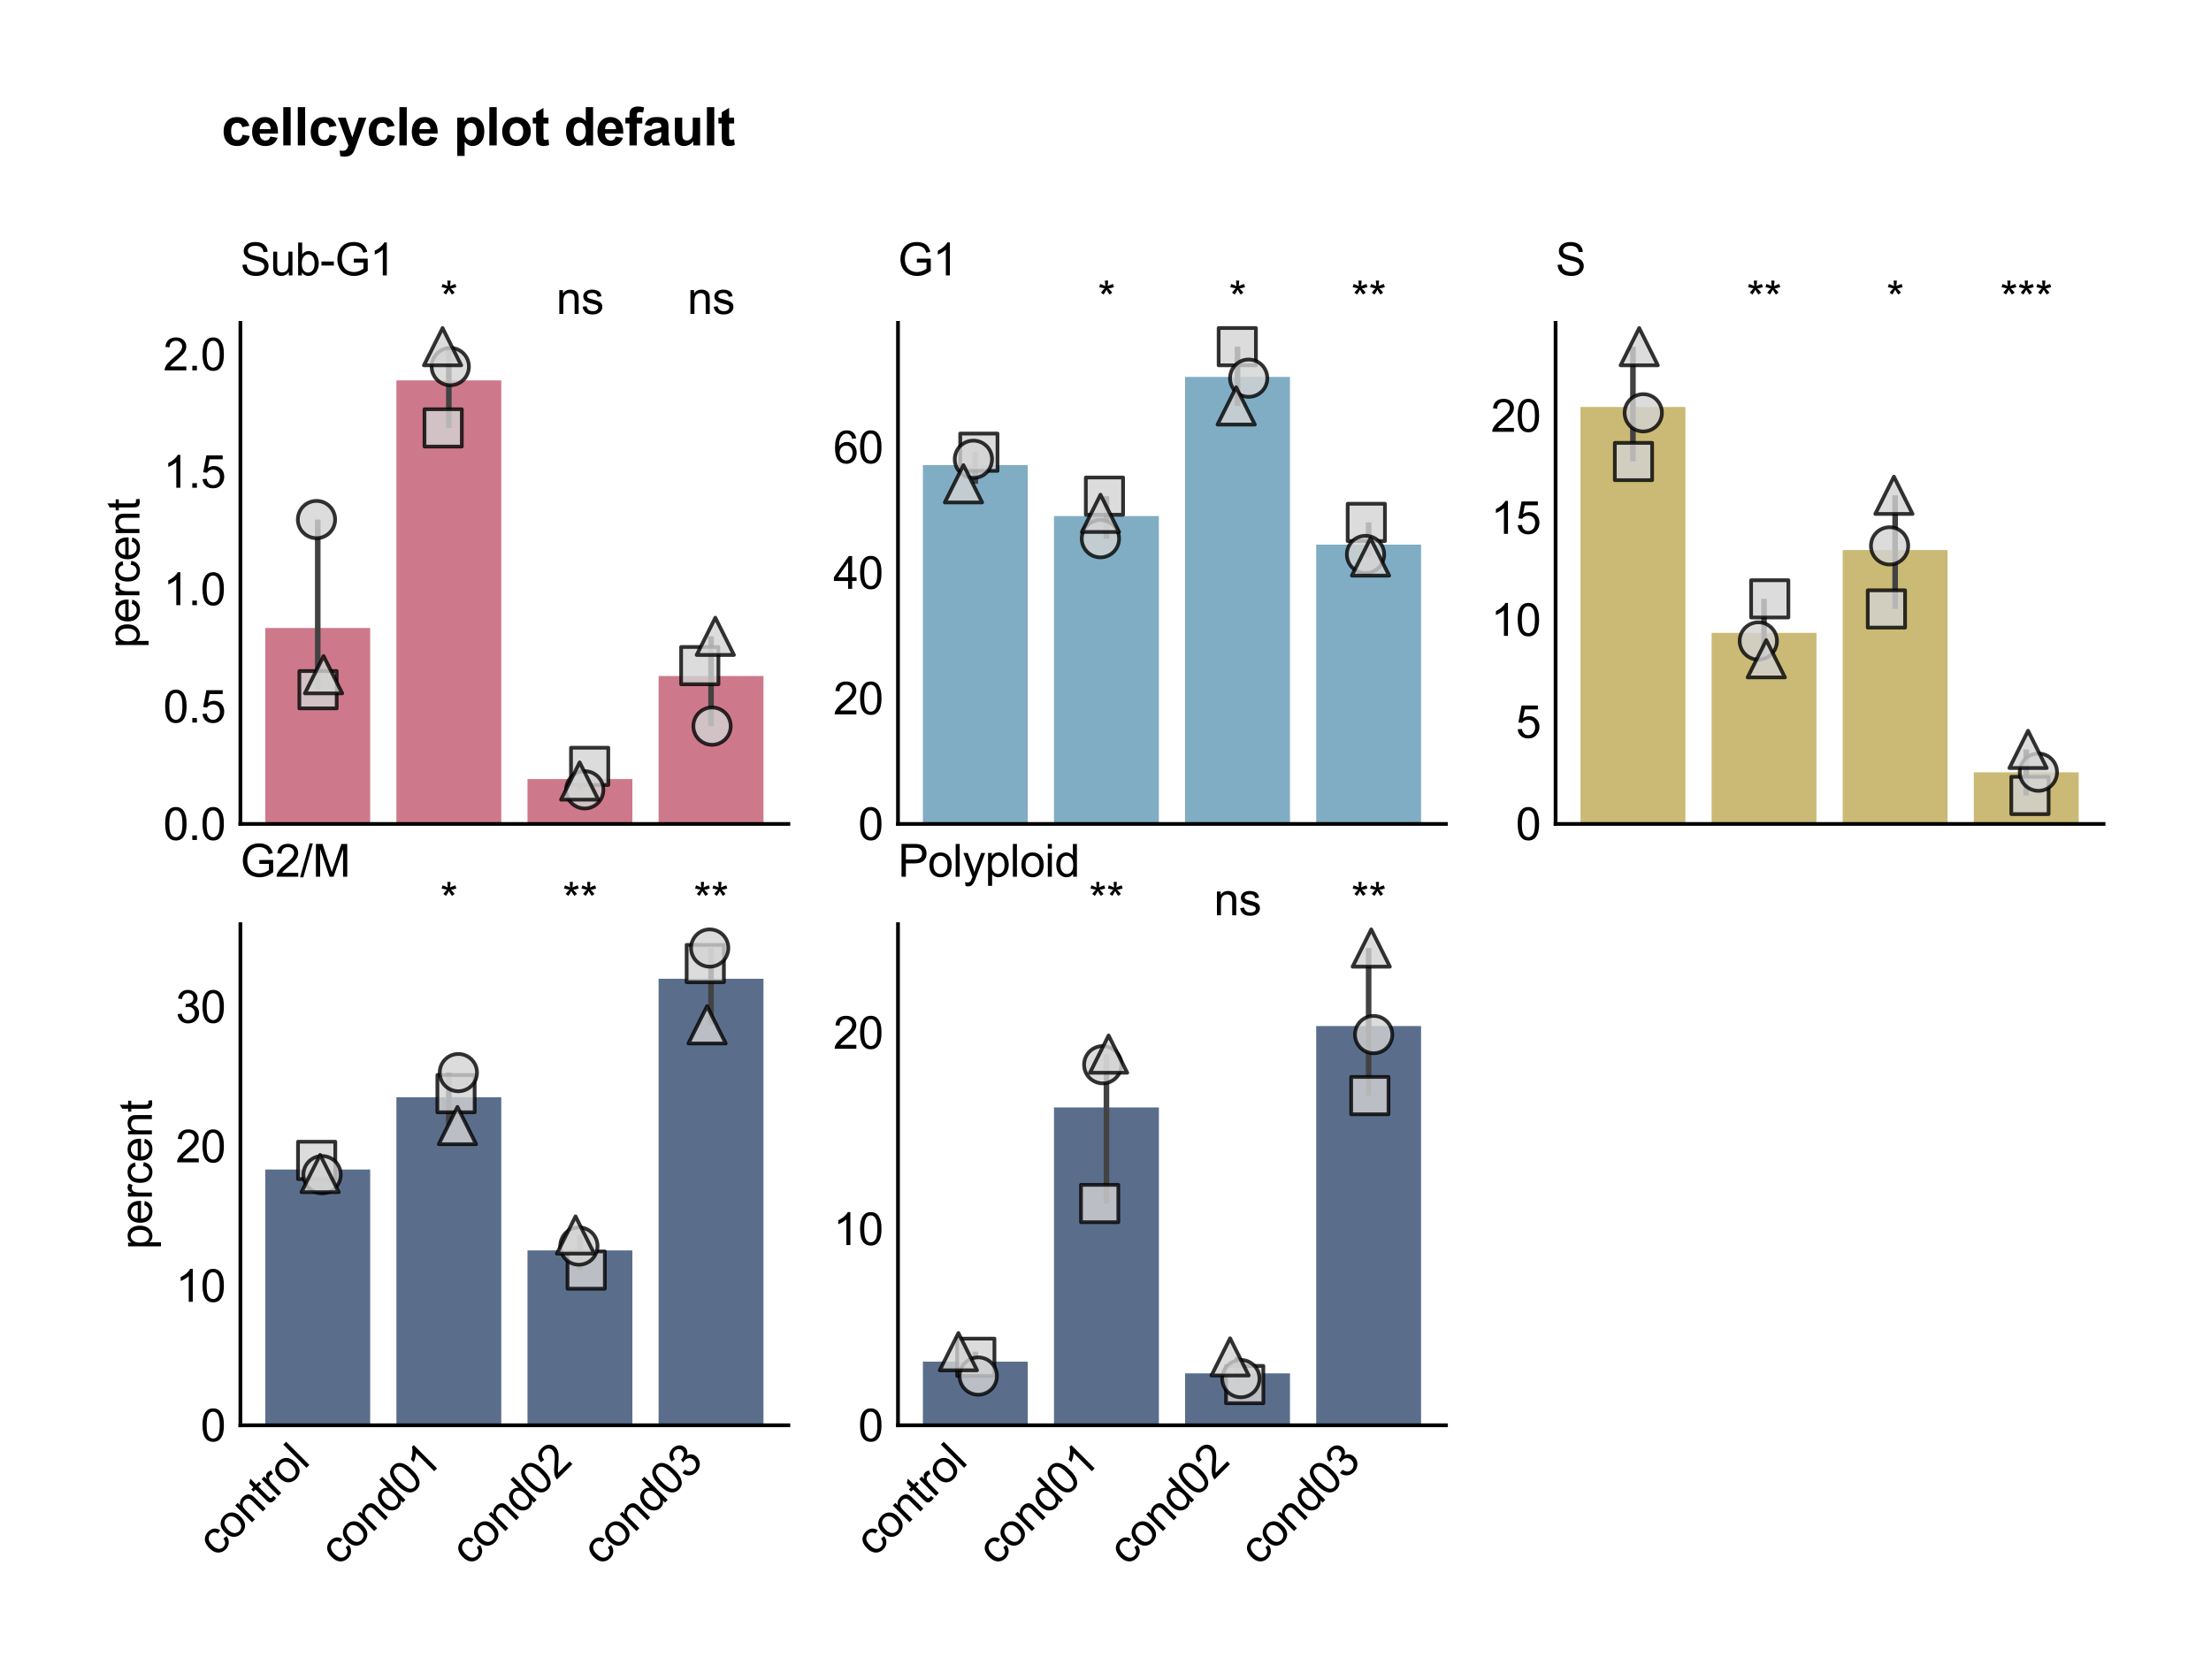 <?xml version="1.0" encoding="utf-8" standalone="no"?>
<!DOCTYPE svg PUBLIC "-//W3C//DTD SVG 1.1//EN"
  "http://www.w3.org/Graphics/SVG/1.1/DTD/svg11.dtd">
<svg xmlns:xlink="http://www.w3.org/1999/xlink" width="296.41pt" height="225.315pt" viewBox="0 0 296.41 225.315" xmlns="http://www.w3.org/2000/svg" version="1.1">
 <defs>
  <style type="text/css">*{stroke-linejoin: round; stroke-linecap: butt}</style>
 </defs>
 <g id="figure_1">
  <g id="patch_1">
   <path d="M 0 225.315
L 296.41 225.315
L 296.41 -0
L 0 -0
z
" style="fill: #ffffff"/>
  </g>
  <g id="axes_1">
   <g id="patch_2">
    <path d="M 32.227 110.482
L 105.693 110.482
L 105.693 43.286
L 32.227 43.286
z
" style="fill: #ffffff"/>
   </g>
   <g id="patch_3">
    <path d="M 35.567 110.482
L 49.627 110.482
L 49.627 84.207
L 35.567 84.207
z
" clip-path="url(#p16c9bd601f)" style="fill: #ce798b"/>
   </g>
   <g id="patch_4">
    <path d="M 53.142 110.482
L 67.202 110.482
L 67.202 51.007
L 53.142 51.007
z
" clip-path="url(#p16c9bd601f)" style="fill: #ce798b"/>
   </g>
   <g id="patch_5">
    <path d="M 70.717 110.482
L 84.778 110.482
L 84.778 104.465
L 70.717 104.465
z
" clip-path="url(#p16c9bd601f)" style="fill: #ce798b"/>
   </g>
   <g id="patch_6">
    <path d="M 88.293 110.482
L 102.353 110.482
L 102.353 90.647
L 88.293 90.647
z
" clip-path="url(#p16c9bd601f)" style="fill: #ce798b"/>
   </g>
   <g id="matplotlib.axis_1">
    <g id="xtick_1">
     <g id="line2d_1"/>
    </g>
    <g id="xtick_2">
     <g id="line2d_2"/>
    </g>
    <g id="xtick_3">
     <g id="line2d_3"/>
    </g>
    <g id="xtick_4">
     <g id="line2d_4"/>
    </g>
   </g>
   <g id="matplotlib.axis_2">
    <g id="ytick_1">
     <g id="line2d_5"/>
     <g id="text_1">
      <!-- 0.0 -->
      <g transform="translate(21.887 112.629) scale(0.06 -0.06)">
       <defs>
        <path id="ArialMT-30" d="M 266 2259
Q 266 3072 433 3567
Q 600 4063 929 4331
Q 1259 4600 1759 4600
Q 2128 4600 2406 4451
Q 2684 4303 2865 4023
Q 3047 3744 3150 3342
Q 3253 2941 3253 2259
Q 3253 1453 3087 958
Q 2922 463 2592 192
Q 2263 -78 1759 -78
Q 1097 -78 719 397
Q 266 969 266 2259
z
M 844 2259
Q 844 1131 1108 757
Q 1372 384 1759 384
Q 2147 384 2411 759
Q 2675 1134 2675 2259
Q 2675 3391 2411 3762
Q 2147 4134 1753 4134
Q 1366 4134 1134 3806
Q 844 3388 844 2259
z
" transform="scale(0.016)"/>
        <path id="ArialMT-2e" d="M 581 0
L 581 641
L 1222 641
L 1222 0
L 581 0
z
" transform="scale(0.016)"/>
       </defs>
       <use xlink:href="#ArialMT-30"/>
       <use xlink:href="#ArialMT-2e" transform="translate(55.615 0)"/>
       <use xlink:href="#ArialMT-30" transform="translate(83.398 0)"/>
      </g>
     </g>
    </g>
    <g id="ytick_2">
     <g id="line2d_6"/>
     <g id="text_2">
      <!-- 0.5 -->
      <g transform="translate(21.887 96.888) scale(0.06 -0.06)">
       <defs>
        <path id="ArialMT-35" d="M 266 1200
L 856 1250
Q 922 819 1161 601
Q 1400 384 1738 384
Q 2144 384 2425 690
Q 2706 997 2706 1503
Q 2706 1984 2436 2262
Q 2166 2541 1728 2541
Q 1456 2541 1237 2417
Q 1019 2294 894 2097
L 366 2166
L 809 4519
L 3088 4519
L 3088 3981
L 1259 3981
L 1013 2750
Q 1425 3038 1878 3038
Q 2478 3038 2890 2622
Q 3303 2206 3303 1553
Q 3303 931 2941 478
Q 2500 -78 1738 -78
Q 1113 -78 717 272
Q 322 622 266 1200
z
" transform="scale(0.016)"/>
       </defs>
       <use xlink:href="#ArialMT-30"/>
       <use xlink:href="#ArialMT-2e" transform="translate(55.615 0)"/>
       <use xlink:href="#ArialMT-35" transform="translate(83.398 0)"/>
      </g>
     </g>
    </g>
    <g id="ytick_3">
     <g id="line2d_7"/>
     <g id="text_3">
      <!-- 1.0 -->
      <g transform="translate(21.887 81.146) scale(0.06 -0.06)">
       <defs>
        <path id="ArialMT-31" d="M 2384 0
L 1822 0
L 1822 3584
Q 1619 3391 1289 3197
Q 959 3003 697 2906
L 697 3450
Q 1169 3672 1522 3987
Q 1875 4303 2022 4600
L 2384 4600
L 2384 0
z
" transform="scale(0.016)"/>
       </defs>
       <use xlink:href="#ArialMT-31"/>
       <use xlink:href="#ArialMT-2e" transform="translate(55.615 0)"/>
       <use xlink:href="#ArialMT-30" transform="translate(83.398 0)"/>
      </g>
     </g>
    </g>
    <g id="ytick_4">
     <g id="line2d_8"/>
     <g id="text_4">
      <!-- 1.5 -->
      <g transform="translate(21.887 65.404) scale(0.06 -0.06)">
       <use xlink:href="#ArialMT-31"/>
       <use xlink:href="#ArialMT-2e" transform="translate(55.615 0)"/>
       <use xlink:href="#ArialMT-35" transform="translate(83.398 0)"/>
      </g>
     </g>
    </g>
    <g id="ytick_5">
     <g id="line2d_9"/>
     <g id="text_5">
      <!-- 2.0 -->
      <g transform="translate(21.887 49.662) scale(0.06 -0.06)">
       <defs>
        <path id="ArialMT-32" d="M 3222 541
L 3222 0
L 194 0
Q 188 203 259 391
Q 375 700 629 1000
Q 884 1300 1366 1694
Q 2113 2306 2375 2664
Q 2638 3022 2638 3341
Q 2638 3675 2398 3904
Q 2159 4134 1775 4134
Q 1369 4134 1125 3890
Q 881 3647 878 3216
L 300 3275
Q 359 3922 746 4261
Q 1134 4600 1788 4600
Q 2447 4600 2831 4234
Q 3216 3869 3216 3328
Q 3216 3053 3103 2787
Q 2991 2522 2730 2228
Q 2469 1934 1863 1422
Q 1356 997 1212 845
Q 1069 694 975 541
L 3222 541
z
" transform="scale(0.016)"/>
       </defs>
       <use xlink:href="#ArialMT-32"/>
       <use xlink:href="#ArialMT-2e" transform="translate(55.615 0)"/>
       <use xlink:href="#ArialMT-30" transform="translate(83.398 0)"/>
      </g>
     </g>
    </g>
    <g id="text_6">
     <!-- percent -->
     <g transform="translate(18.695 86.89) rotate(-90) scale(0.06 -0.06)">
      <defs>
       <path id="ArialMT-70" d="M 422 -1272
L 422 3319
L 934 3319
L 934 2888
Q 1116 3141 1344 3267
Q 1572 3394 1897 3394
Q 2322 3394 2647 3175
Q 2972 2956 3137 2557
Q 3303 2159 3303 1684
Q 3303 1175 3120 767
Q 2938 359 2589 142
Q 2241 -75 1856 -75
Q 1575 -75 1351 44
Q 1128 163 984 344
L 984 -1272
L 422 -1272
z
M 931 1641
Q 931 1000 1190 694
Q 1450 388 1819 388
Q 2194 388 2461 705
Q 2728 1022 2728 1688
Q 2728 2322 2467 2637
Q 2206 2953 1844 2953
Q 1484 2953 1207 2617
Q 931 2281 931 1641
z
" transform="scale(0.016)"/>
       <path id="ArialMT-65" d="M 2694 1069
L 3275 997
Q 3138 488 2766 206
Q 2394 -75 1816 -75
Q 1088 -75 661 373
Q 234 822 234 1631
Q 234 2469 665 2931
Q 1097 3394 1784 3394
Q 2450 3394 2872 2941
Q 3294 2488 3294 1666
Q 3294 1616 3291 1516
L 816 1516
Q 847 969 1125 678
Q 1403 388 1819 388
Q 2128 388 2347 550
Q 2566 713 2694 1069
z
M 847 1978
L 2700 1978
Q 2663 2397 2488 2606
Q 2219 2931 1791 2931
Q 1403 2931 1139 2672
Q 875 2413 847 1978
z
" transform="scale(0.016)"/>
       <path id="ArialMT-72" d="M 416 0
L 416 3319
L 922 3319
L 922 2816
Q 1116 3169 1280 3281
Q 1444 3394 1641 3394
Q 1925 3394 2219 3213
L 2025 2691
Q 1819 2813 1613 2813
Q 1428 2813 1281 2702
Q 1134 2591 1072 2394
Q 978 2094 978 1738
L 978 0
L 416 0
z
" transform="scale(0.016)"/>
       <path id="ArialMT-63" d="M 2588 1216
L 3141 1144
Q 3050 572 2676 248
Q 2303 -75 1759 -75
Q 1078 -75 664 370
Q 250 816 250 1647
Q 250 2184 428 2587
Q 606 2991 970 3192
Q 1334 3394 1763 3394
Q 2303 3394 2647 3120
Q 2991 2847 3088 2344
L 2541 2259
Q 2463 2594 2264 2762
Q 2066 2931 1784 2931
Q 1359 2931 1093 2626
Q 828 2322 828 1663
Q 828 994 1084 691
Q 1341 388 1753 388
Q 2084 388 2306 591
Q 2528 794 2588 1216
z
" transform="scale(0.016)"/>
       <path id="ArialMT-6e" d="M 422 0
L 422 3319
L 928 3319
L 928 2847
Q 1294 3394 1984 3394
Q 2284 3394 2536 3286
Q 2788 3178 2913 3003
Q 3038 2828 3088 2588
Q 3119 2431 3119 2041
L 3119 0
L 2556 0
L 2556 2019
Q 2556 2363 2490 2533
Q 2425 2703 2258 2804
Q 2091 2906 1866 2906
Q 1506 2906 1245 2678
Q 984 2450 984 1813
L 984 0
L 422 0
z
" transform="scale(0.016)"/>
       <path id="ArialMT-74" d="M 1650 503
L 1731 6
Q 1494 -44 1306 -44
Q 1000 -44 831 53
Q 663 150 594 308
Q 525 466 525 972
L 525 2881
L 113 2881
L 113 3319
L 525 3319
L 525 4141
L 1084 4478
L 1084 3319
L 1650 3319
L 1650 2881
L 1084 2881
L 1084 941
Q 1084 700 1114 631
Q 1144 563 1211 522
Q 1278 481 1403 481
Q 1497 481 1650 503
z
" transform="scale(0.016)"/>
      </defs>
      <use xlink:href="#ArialMT-70"/>
      <use xlink:href="#ArialMT-65" transform="translate(55.615 0)"/>
      <use xlink:href="#ArialMT-72" transform="translate(111.23 0)"/>
      <use xlink:href="#ArialMT-63" transform="translate(144.531 0)"/>
      <use xlink:href="#ArialMT-65" transform="translate(194.531 0)"/>
      <use xlink:href="#ArialMT-6e" transform="translate(250.146 0)"/>
      <use xlink:href="#ArialMT-74" transform="translate(305.762 0)"/>
     </g>
    </g>
   </g>
   <g id="line2d_10">
    <path d="M 42.597 92.482
L 42.597 69.665
" clip-path="url(#p16c9bd601f)" style="fill: none; stroke: #424242; stroke-width: 0.75"/>
   </g>
   <g id="line2d_11">
    <path d="M 60.172 57.378
L 60.172 46.486
" clip-path="url(#p16c9bd601f)" style="fill: none; stroke: #424242; stroke-width: 0.75"/>
   </g>
   <g id="line2d_12">
    <path d="M 77.748 105.907
L 77.748 102.761
" clip-path="url(#p16c9bd601f)" style="fill: none; stroke: #424242; stroke-width: 0.75"/>
   </g>
   <g id="line2d_13">
    <path d="M 95.323 97.366
L 95.323 85.324
" clip-path="url(#p16c9bd601f)" style="fill: none; stroke: #424242; stroke-width: 0.75"/>
   </g>
   <g id="patch_7">
    <path d="M 32.227 110.482
L 32.227 43.286
" style="fill: none; stroke: #000000; stroke-width: 0.5; stroke-linejoin: miter; stroke-linecap: square"/>
   </g>
   <g id="patch_8">
    <path d="M 32.227 110.482
L 105.693 110.482
" style="fill: none; stroke: #000000; stroke-width: 0.5; stroke-linejoin: miter; stroke-linecap: square"/>
   </g>
   <g id="PathCollection_1">
    <defs>
     <path id="m43e577b94e" d="M -2.5 2.5
L 2.5 2.5
L 2.5 -2.5
L -2.5 -2.5
z
" style="stroke: #000000; stroke-opacity: 0.8; stroke-width: 0.5"/>
    </defs>
    <g clip-path="url(#p16c9bd601f)">
     <use xlink:href="#m43e577b94e" x="42.635" y="92.482" style="fill: #d3d3d3; fill-opacity: 0.8; stroke: #000000; stroke-opacity: 0.8; stroke-width: 0.5"/>
    </g>
   </g>
   <g id="PathCollection_2">
    <g clip-path="url(#p16c9bd601f)">
     <use xlink:href="#m43e577b94e" x="59.408" y="57.378" style="fill: #d3d3d3; fill-opacity: 0.8; stroke: #000000; stroke-opacity: 0.8; stroke-width: 0.5"/>
    </g>
   </g>
   <g id="PathCollection_3">
    <g clip-path="url(#p16c9bd601f)">
     <use xlink:href="#m43e577b94e" x="79.048" y="102.761" style="fill: #d3d3d3; fill-opacity: 0.8; stroke: #000000; stroke-opacity: 0.8; stroke-width: 0.5"/>
    </g>
   </g>
   <g id="PathCollection_4">
    <g clip-path="url(#p16c9bd601f)">
     <use xlink:href="#m43e577b94e" x="93.813" y="89.252" style="fill: #d3d3d3; fill-opacity: 0.8; stroke: #000000; stroke-opacity: 0.8; stroke-width: 0.5"/>
    </g>
   </g>
   <g id="PathCollection_5">
    <defs>
     <path id="m8007d5888c" d="M 0 2.5
C 0.663 2.5 1.299 2.237 1.768 1.768
C 2.237 1.299 2.5 0.663 2.5 0
C 2.5 -0.663 2.237 -1.299 1.768 -1.768
C 1.299 -2.237 0.663 -2.5 0 -2.5
C -0.663 -2.5 -1.299 -2.237 -1.768 -1.768
C -2.237 -1.299 -2.5 -0.663 -2.5 0
C -2.5 0.663 -2.237 1.299 -1.768 1.768
C -1.299 2.237 -0.663 2.5 0 2.5
z
" style="stroke: #000000; stroke-opacity: 0.8; stroke-width: 0.5"/>
    </defs>
    <g clip-path="url(#p16c9bd601f)">
     <use xlink:href="#m8007d5888c" x="42.429" y="69.665" style="fill: #d3d3d3; fill-opacity: 0.8; stroke: #000000; stroke-opacity: 0.8; stroke-width: 0.5"/>
    </g>
   </g>
   <g id="PathCollection_6">
    <g clip-path="url(#p16c9bd601f)">
     <use xlink:href="#m8007d5888c" x="60.365" y="49.155" style="fill: #d3d3d3; fill-opacity: 0.8; stroke: #000000; stroke-opacity: 0.8; stroke-width: 0.5"/>
    </g>
   </g>
   <g id="PathCollection_7">
    <g clip-path="url(#p16c9bd601f)">
     <use xlink:href="#m8007d5888c" x="78.39" y="105.907" style="fill: #d3d3d3; fill-opacity: 0.8; stroke: #000000; stroke-opacity: 0.8; stroke-width: 0.5"/>
    </g>
   </g>
   <g id="PathCollection_8">
    <g clip-path="url(#p16c9bd601f)">
     <use xlink:href="#m8007d5888c" x="95.457" y="97.366" style="fill: #d3d3d3; fill-opacity: 0.8; stroke: #000000; stroke-opacity: 0.8; stroke-width: 0.5"/>
    </g>
   </g>
   <g id="PathCollection_9">
    <defs>
     <path id="ma0eb13ad99" d="M 0 -2.5
L -2.5 2.5
L 2.5 2.5
z
" style="stroke: #000000; stroke-opacity: 0.8; stroke-width: 0.5"/>
    </defs>
    <g clip-path="url(#p16c9bd601f)">
     <use xlink:href="#ma0eb13ad99" x="43.376" y="90.472" style="fill: #d3d3d3; fill-opacity: 0.8; stroke: #000000; stroke-opacity: 0.8; stroke-width: 0.5"/>
    </g>
   </g>
   <g id="PathCollection_10">
    <g clip-path="url(#p16c9bd601f)">
     <use xlink:href="#ma0eb13ad99" x="59.33" y="46.486" style="fill: #d3d3d3; fill-opacity: 0.8; stroke: #000000; stroke-opacity: 0.8; stroke-width: 0.5"/>
    </g>
   </g>
   <g id="PathCollection_11">
    <g clip-path="url(#p16c9bd601f)">
     <use xlink:href="#ma0eb13ad99" x="77.711" y="104.727" style="fill: #d3d3d3; fill-opacity: 0.8; stroke: #000000; stroke-opacity: 0.8; stroke-width: 0.5"/>
    </g>
   </g>
   <g id="PathCollection_12">
    <g clip-path="url(#p16c9bd601f)">
     <use xlink:href="#ma0eb13ad99" x="95.896" y="85.324" style="fill: #d3d3d3; fill-opacity: 0.8; stroke: #000000; stroke-opacity: 0.8; stroke-width: 0.5"/>
    </g>
   </g>
   <g id="text_7">
    <!-- * -->
    <g transform="translate(59.005 42.094) scale(0.06 -0.06)">
     <defs>
      <path id="ArialMT-2a" d="M 200 3741
L 344 4184
Q 841 4009 1066 3881
Q 1006 4447 1003 4659
L 1456 4659
Q 1447 4350 1384 3884
Q 1706 4047 2122 4184
L 2266 3741
Q 1869 3609 1488 3566
Q 1678 3400 2025 2975
L 1650 2709
Q 1469 2956 1222 3381
Q 991 2941 816 2709
L 447 2975
Q 809 3422 966 3566
Q 563 3644 200 3741
z
" transform="scale(0.016)"/>
     </defs>
     <use xlink:href="#ArialMT-2a"/>
    </g>
   </g>
   <g id="text_8">
    <!-- ns -->
    <g transform="translate(74.579 42.094) scale(0.06 -0.06)">
     <defs>
      <path id="ArialMT-73" d="M 197 991
L 753 1078
Q 800 744 1014 566
Q 1228 388 1613 388
Q 2000 388 2187 545
Q 2375 703 2375 916
Q 2375 1106 2209 1216
Q 2094 1291 1634 1406
Q 1016 1563 777 1677
Q 538 1791 414 1992
Q 291 2194 291 2438
Q 291 2659 392 2848
Q 494 3038 669 3163
Q 800 3259 1026 3326
Q 1253 3394 1513 3394
Q 1903 3394 2198 3281
Q 2494 3169 2634 2976
Q 2775 2784 2828 2463
L 2278 2388
Q 2241 2644 2061 2787
Q 1881 2931 1553 2931
Q 1166 2931 1000 2803
Q 834 2675 834 2503
Q 834 2394 903 2306
Q 972 2216 1119 2156
Q 1203 2125 1616 2013
Q 2213 1853 2448 1751
Q 2684 1650 2818 1456
Q 2953 1263 2953 975
Q 2953 694 2789 445
Q 2625 197 2315 61
Q 2006 -75 1616 -75
Q 969 -75 630 194
Q 291 463 197 991
z
" transform="scale(0.016)"/>
     </defs>
     <use xlink:href="#ArialMT-6e"/>
     <use xlink:href="#ArialMT-73" transform="translate(55.615 0)"/>
    </g>
   </g>
   <g id="text_9">
    <!-- ns -->
    <g transform="translate(92.155 42.094) scale(0.06 -0.06)">
     <use xlink:href="#ArialMT-6e"/>
     <use xlink:href="#ArialMT-73" transform="translate(55.615 0)"/>
    </g>
   </g>
   <g id="text_10">
    <!-- Sub-G1 -->
    <g transform="translate(32.227 36.927) scale(0.06 -0.06)">
     <defs>
      <path id="ArialMT-53" d="M 288 1472
L 859 1522
Q 900 1178 1048 958
Q 1197 738 1509 602
Q 1822 466 2213 466
Q 2559 466 2825 569
Q 3091 672 3220 851
Q 3350 1031 3350 1244
Q 3350 1459 3225 1620
Q 3100 1781 2813 1891
Q 2628 1963 1997 2114
Q 1366 2266 1113 2400
Q 784 2572 623 2826
Q 463 3081 463 3397
Q 463 3744 659 4045
Q 856 4347 1234 4503
Q 1613 4659 2075 4659
Q 2584 4659 2973 4495
Q 3363 4331 3572 4012
Q 3781 3694 3797 3291
L 3216 3247
Q 3169 3681 2898 3903
Q 2628 4125 2100 4125
Q 1550 4125 1298 3923
Q 1047 3722 1047 3438
Q 1047 3191 1225 3031
Q 1400 2872 2139 2705
Q 2878 2538 3153 2413
Q 3553 2228 3743 1945
Q 3934 1663 3934 1294
Q 3934 928 3725 604
Q 3516 281 3123 101
Q 2731 -78 2241 -78
Q 1619 -78 1198 103
Q 778 284 539 648
Q 300 1013 288 1472
z
" transform="scale(0.016)"/>
      <path id="ArialMT-75" d="M 2597 0
L 2597 488
Q 2209 -75 1544 -75
Q 1250 -75 995 37
Q 741 150 617 320
Q 494 491 444 738
Q 409 903 409 1263
L 409 3319
L 972 3319
L 972 1478
Q 972 1038 1006 884
Q 1059 663 1231 536
Q 1403 409 1656 409
Q 1909 409 2131 539
Q 2353 669 2445 892
Q 2538 1116 2538 1541
L 2538 3319
L 3100 3319
L 3100 0
L 2597 0
z
" transform="scale(0.016)"/>
      <path id="ArialMT-62" d="M 941 0
L 419 0
L 419 4581
L 981 4581
L 981 2947
Q 1338 3394 1891 3394
Q 2197 3394 2470 3270
Q 2744 3147 2920 2923
Q 3097 2700 3197 2384
Q 3297 2069 3297 1709
Q 3297 856 2875 390
Q 2453 -75 1863 -75
Q 1275 -75 941 416
L 941 0
z
M 934 1684
Q 934 1088 1097 822
Q 1363 388 1816 388
Q 2184 388 2453 708
Q 2722 1028 2722 1663
Q 2722 2313 2464 2622
Q 2206 2931 1841 2931
Q 1472 2931 1203 2611
Q 934 2291 934 1684
z
" transform="scale(0.016)"/>
      <path id="ArialMT-2d" d="M 203 1375
L 203 1941
L 1931 1941
L 1931 1375
L 203 1375
z
" transform="scale(0.016)"/>
      <path id="ArialMT-47" d="M 2638 1797
L 2638 2334
L 4578 2338
L 4578 638
Q 4131 281 3656 101
Q 3181 -78 2681 -78
Q 2006 -78 1454 211
Q 903 500 622 1047
Q 341 1594 341 2269
Q 341 2938 620 3517
Q 900 4097 1425 4378
Q 1950 4659 2634 4659
Q 3131 4659 3532 4498
Q 3934 4338 4162 4050
Q 4391 3763 4509 3300
L 3963 3150
Q 3859 3500 3706 3700
Q 3553 3900 3268 4020
Q 2984 4141 2638 4141
Q 2222 4141 1919 4014
Q 1616 3888 1430 3681
Q 1244 3475 1141 3228
Q 966 2803 966 2306
Q 966 1694 1177 1281
Q 1388 869 1791 669
Q 2194 469 2647 469
Q 3041 469 3416 620
Q 3791 772 3984 944
L 3984 1797
L 2638 1797
z
" transform="scale(0.016)"/>
     </defs>
     <use xlink:href="#ArialMT-53"/>
     <use xlink:href="#ArialMT-75" transform="translate(66.699 0)"/>
     <use xlink:href="#ArialMT-62" transform="translate(122.314 0)"/>
     <use xlink:href="#ArialMT-2d" transform="translate(177.93 0)"/>
     <use xlink:href="#ArialMT-47" transform="translate(211.23 0)"/>
     <use xlink:href="#ArialMT-31" transform="translate(289.014 0)"/>
    </g>
   </g>
  </g>
  <g id="axes_2">
   <g id="patch_9">
    <path d="M 120.386 110.482
L 193.851 110.482
L 193.851 43.286
L 120.386 43.286
z
" style="fill: #ffffff"/>
   </g>
   <g id="patch_10">
    <path d="M 123.725 110.482
L 137.785 110.482
L 137.785 62.364
L 123.725 62.364
z
" clip-path="url(#p3dc9dfec71)" style="fill: #80adc3"/>
   </g>
   <g id="patch_11">
    <path d="M 141.3 110.482
L 155.361 110.482
L 155.361 69.199
L 141.3 69.199
z
" clip-path="url(#p3dc9dfec71)" style="fill: #80adc3"/>
   </g>
   <g id="patch_12">
    <path d="M 158.876 110.482
L 172.936 110.482
L 172.936 50.541
L 158.876 50.541
z
" clip-path="url(#p3dc9dfec71)" style="fill: #80adc3"/>
   </g>
   <g id="patch_13">
    <path d="M 176.451 110.482
L 190.512 110.482
L 190.512 73.026
L 176.451 73.026
z
" clip-path="url(#p3dc9dfec71)" style="fill: #80adc3"/>
   </g>
   <g id="matplotlib.axis_3">
    <g id="xtick_5">
     <g id="line2d_14"/>
    </g>
    <g id="xtick_6">
     <g id="line2d_15"/>
    </g>
    <g id="xtick_7">
     <g id="line2d_16"/>
    </g>
    <g id="xtick_8">
     <g id="line2d_17"/>
    </g>
   </g>
   <g id="matplotlib.axis_4">
    <g id="ytick_6">
     <g id="line2d_18"/>
     <g id="text_11">
      <!-- 0 -->
      <g transform="translate(115.049 112.629) scale(0.06 -0.06)">
       <use xlink:href="#ArialMT-30"/>
      </g>
     </g>
    </g>
    <g id="ytick_7">
     <g id="line2d_19"/>
     <g id="text_12">
      <!-- 20 -->
      <g transform="translate(111.713 95.793) scale(0.06 -0.06)">
       <use xlink:href="#ArialMT-32"/>
       <use xlink:href="#ArialMT-30" transform="translate(55.615 0)"/>
      </g>
     </g>
    </g>
    <g id="ytick_8">
     <g id="line2d_20"/>
     <g id="text_13">
      <!-- 40 -->
      <g transform="translate(111.713 78.956) scale(0.06 -0.06)">
       <defs>
        <path id="ArialMT-34" d="M 2069 0
L 2069 1097
L 81 1097
L 81 1613
L 2172 4581
L 2631 4581
L 2631 1613
L 3250 1613
L 3250 1097
L 2631 1097
L 2631 0
L 2069 0
z
M 2069 1613
L 2069 3678
L 634 1613
L 2069 1613
z
" transform="scale(0.016)"/>
       </defs>
       <use xlink:href="#ArialMT-34"/>
       <use xlink:href="#ArialMT-30" transform="translate(55.615 0)"/>
      </g>
     </g>
    </g>
    <g id="ytick_9">
     <g id="line2d_21"/>
     <g id="text_14">
      <!-- 60 -->
      <g transform="translate(111.713 62.119) scale(0.06 -0.06)">
       <defs>
        <path id="ArialMT-36" d="M 3184 3459
L 2625 3416
Q 2550 3747 2413 3897
Q 2184 4138 1850 4138
Q 1581 4138 1378 3988
Q 1113 3794 959 3422
Q 806 3050 800 2363
Q 1003 2672 1297 2822
Q 1591 2972 1913 2972
Q 2475 2972 2870 2558
Q 3266 2144 3266 1488
Q 3266 1056 3080 686
Q 2894 316 2569 119
Q 2244 -78 1831 -78
Q 1128 -78 684 439
Q 241 956 241 2144
Q 241 3472 731 4075
Q 1159 4600 1884 4600
Q 2425 4600 2770 4297
Q 3116 3994 3184 3459
z
M 888 1484
Q 888 1194 1011 928
Q 1134 663 1356 523
Q 1578 384 1822 384
Q 2178 384 2434 671
Q 2691 959 2691 1453
Q 2691 1928 2437 2201
Q 2184 2475 1800 2475
Q 1419 2475 1153 2201
Q 888 1928 888 1484
z
" transform="scale(0.016)"/>
       </defs>
       <use xlink:href="#ArialMT-36"/>
       <use xlink:href="#ArialMT-30" transform="translate(55.615 0)"/>
      </g>
     </g>
    </g>
   </g>
   <g id="line2d_22">
    <path d="M 130.755 64.872
L 130.755 60.635
" clip-path="url(#p3dc9dfec71)" style="fill: none; stroke: #424242; stroke-width: 0.75"/>
   </g>
   <g id="line2d_23">
    <path d="M 148.331 72.235
L 148.331 66.529
" clip-path="url(#p3dc9dfec71)" style="fill: none; stroke: #424242; stroke-width: 0.75"/>
   </g>
   <g id="line2d_24">
    <path d="M 165.906 54.427
L 165.906 46.486
" clip-path="url(#p3dc9dfec71)" style="fill: none; stroke: #424242; stroke-width: 0.75"/>
   </g>
   <g id="line2d_25">
    <path d="M 183.482 74.685
L 183.482 70.048
" clip-path="url(#p3dc9dfec71)" style="fill: none; stroke: #424242; stroke-width: 0.75"/>
   </g>
   <g id="patch_14">
    <path d="M 120.386 110.482
L 120.386 43.286
" style="fill: none; stroke: #000000; stroke-width: 0.5; stroke-linejoin: miter; stroke-linecap: square"/>
   </g>
   <g id="patch_15">
    <path d="M 120.386 110.482
L 193.851 110.482
" style="fill: none; stroke: #000000; stroke-width: 0.5; stroke-linejoin: miter; stroke-linecap: square"/>
   </g>
   <g id="PathCollection_13">
    <g clip-path="url(#p3dc9dfec71)">
     <use xlink:href="#m43e577b94e" x="131.228" y="60.635" style="fill: #d3d3d3; fill-opacity: 0.8; stroke: #000000; stroke-opacity: 0.8; stroke-width: 0.5"/>
    </g>
   </g>
   <g id="PathCollection_14">
    <g clip-path="url(#p3dc9dfec71)">
     <use xlink:href="#m43e577b94e" x="148.066" y="66.529" style="fill: #d3d3d3; fill-opacity: 0.8; stroke: #000000; stroke-opacity: 0.8; stroke-width: 0.5"/>
    </g>
   </g>
   <g id="PathCollection_15">
    <g clip-path="url(#p3dc9dfec71)">
     <use xlink:href="#m43e577b94e" x="165.872" y="46.486" style="fill: #d3d3d3; fill-opacity: 0.8; stroke: #000000; stroke-opacity: 0.8; stroke-width: 0.5"/>
    </g>
   </g>
   <g id="PathCollection_16">
    <g clip-path="url(#p3dc9dfec71)">
     <use xlink:href="#m43e577b94e" x="183.17" y="70.048" style="fill: #d3d3d3; fill-opacity: 0.8; stroke: #000000; stroke-opacity: 0.8; stroke-width: 0.5"/>
    </g>
   </g>
   <g id="PathCollection_17">
    <g clip-path="url(#p3dc9dfec71)">
     <use xlink:href="#m8007d5888c" x="130.496" y="61.584" style="fill: #d3d3d3; fill-opacity: 0.8; stroke: #000000; stroke-opacity: 0.8; stroke-width: 0.5"/>
    </g>
   </g>
   <g id="PathCollection_18">
    <g clip-path="url(#p3dc9dfec71)">
     <use xlink:href="#m8007d5888c" x="147.522" y="72.235" style="fill: #d3d3d3; fill-opacity: 0.8; stroke: #000000; stroke-opacity: 0.8; stroke-width: 0.5"/>
    </g>
   </g>
   <g id="PathCollection_19">
    <g clip-path="url(#p3dc9dfec71)">
     <use xlink:href="#m8007d5888c" x="167.4" y="50.709" style="fill: #d3d3d3; fill-opacity: 0.8; stroke: #000000; stroke-opacity: 0.8; stroke-width: 0.5"/>
    </g>
   </g>
   <g id="PathCollection_20">
    <g clip-path="url(#p3dc9dfec71)">
     <use xlink:href="#m8007d5888c" x="183.064" y="74.345" style="fill: #d3d3d3; fill-opacity: 0.8; stroke: #000000; stroke-opacity: 0.8; stroke-width: 0.5"/>
    </g>
   </g>
   <g id="PathCollection_21">
    <g clip-path="url(#p3dc9dfec71)">
     <use xlink:href="#ma0eb13ad99" x="129.164" y="64.872" style="fill: #d3d3d3; fill-opacity: 0.8; stroke: #000000; stroke-opacity: 0.8; stroke-width: 0.5"/>
    </g>
   </g>
   <g id="PathCollection_22">
    <g clip-path="url(#p3dc9dfec71)">
     <use xlink:href="#ma0eb13ad99" x="147.532" y="68.833" style="fill: #d3d3d3; fill-opacity: 0.8; stroke: #000000; stroke-opacity: 0.8; stroke-width: 0.5"/>
    </g>
   </g>
   <g id="PathCollection_23">
    <g clip-path="url(#p3dc9dfec71)">
     <use xlink:href="#ma0eb13ad99" x="165.723" y="54.427" style="fill: #d3d3d3; fill-opacity: 0.8; stroke: #000000; stroke-opacity: 0.8; stroke-width: 0.5"/>
    </g>
   </g>
   <g id="PathCollection_24">
    <g clip-path="url(#p3dc9dfec71)">
     <use xlink:href="#ma0eb13ad99" x="183.733" y="74.685" style="fill: #d3d3d3; fill-opacity: 0.8; stroke: #000000; stroke-opacity: 0.8; stroke-width: 0.5"/>
    </g>
   </g>
   <g id="text_15">
    <!-- * -->
    <g transform="translate(147.163 42.094) scale(0.06 -0.06)">
     <use xlink:href="#ArialMT-2a"/>
    </g>
   </g>
   <g id="text_16">
    <!-- * -->
    <g transform="translate(164.738 42.094) scale(0.06 -0.06)">
     <use xlink:href="#ArialMT-2a"/>
    </g>
   </g>
   <g id="text_17">
    <!-- ** -->
    <g transform="translate(181.146 42.094) scale(0.06 -0.06)">
     <use xlink:href="#ArialMT-2a"/>
     <use xlink:href="#ArialMT-2a" transform="translate(38.916 0)"/>
    </g>
   </g>
   <g id="text_18">
    <!-- G1 -->
    <g transform="translate(120.386 36.927) scale(0.06 -0.06)">
     <use xlink:href="#ArialMT-47"/>
     <use xlink:href="#ArialMT-31" transform="translate(77.783 0)"/>
    </g>
   </g>
  </g>
  <g id="axes_3">
   <g id="patch_16">
    <path d="M 208.544 110.482
L 282.01 110.482
L 282.01 43.286
L 208.544 43.286
z
" style="fill: #ffffff"/>
   </g>
   <g id="patch_17">
    <path d="M 211.884 110.482
L 225.944 110.482
L 225.944 54.574
L 211.884 54.574
z
" clip-path="url(#p20d8155108)" style="fill: #caba75"/>
   </g>
   <g id="patch_18">
    <path d="M 229.459 110.482
L 243.519 110.482
L 243.519 84.859
L 229.459 84.859
z
" clip-path="url(#p20d8155108)" style="fill: #caba75"/>
   </g>
   <g id="patch_19">
    <path d="M 247.034 110.482
L 261.095 110.482
L 261.095 73.754
L 247.034 73.754
z
" clip-path="url(#p20d8155108)" style="fill: #caba75"/>
   </g>
   <g id="patch_20">
    <path d="M 264.61 110.482
L 278.67 110.482
L 278.67 103.564
L 264.61 103.564
z
" clip-path="url(#p20d8155108)" style="fill: #caba75"/>
   </g>
   <g id="matplotlib.axis_5">
    <g id="xtick_9">
     <g id="line2d_26"/>
    </g>
    <g id="xtick_10">
     <g id="line2d_27"/>
    </g>
    <g id="xtick_11">
     <g id="line2d_28"/>
    </g>
    <g id="xtick_12">
     <g id="line2d_29"/>
    </g>
   </g>
   <g id="matplotlib.axis_6">
    <g id="ytick_10">
     <g id="line2d_30"/>
     <g id="text_19">
      <!-- 0 -->
      <g transform="translate(203.208 112.629) scale(0.06 -0.06)">
       <use xlink:href="#ArialMT-30"/>
      </g>
     </g>
    </g>
    <g id="ytick_11">
     <g id="line2d_31"/>
     <g id="text_20">
      <!-- 5 -->
      <g transform="translate(203.208 98.946) scale(0.06 -0.06)">
       <use xlink:href="#ArialMT-35"/>
      </g>
     </g>
    </g>
    <g id="ytick_12">
     <g id="line2d_32"/>
     <g id="text_21">
      <!-- 10 -->
      <g transform="translate(199.871 85.262) scale(0.06 -0.06)">
       <use xlink:href="#ArialMT-31"/>
       <use xlink:href="#ArialMT-30" transform="translate(55.615 0)"/>
      </g>
     </g>
    </g>
    <g id="ytick_13">
     <g id="line2d_33"/>
     <g id="text_22">
      <!-- 15 -->
      <g transform="translate(199.871 71.578) scale(0.06 -0.06)">
       <use xlink:href="#ArialMT-31"/>
       <use xlink:href="#ArialMT-35" transform="translate(55.615 0)"/>
      </g>
     </g>
    </g>
    <g id="ytick_14">
     <g id="line2d_34"/>
     <g id="text_23">
      <!-- 20 -->
      <g transform="translate(199.871 57.895) scale(0.06 -0.06)">
       <use xlink:href="#ArialMT-32"/>
       <use xlink:href="#ArialMT-30" transform="translate(55.615 0)"/>
      </g>
     </g>
    </g>
   </g>
   <g id="line2d_35">
    <path d="M 218.914 61.884
L 218.914 46.486
" clip-path="url(#p20d8155108)" style="fill: none; stroke: #424242; stroke-width: 0.75"/>
   </g>
   <g id="line2d_36">
    <path d="M 236.489 88.33
L 236.489 80.302
" clip-path="url(#p20d8155108)" style="fill: none; stroke: #424242; stroke-width: 0.75"/>
   </g>
   <g id="line2d_37">
    <path d="M 254.065 81.654
L 254.065 66.413
" clip-path="url(#p20d8155108)" style="fill: none; stroke: #424242; stroke-width: 0.75"/>
   </g>
   <g id="line2d_38">
    <path d="M 271.64 106.665
L 271.64 100.485
" clip-path="url(#p20d8155108)" style="fill: none; stroke: #424242; stroke-width: 0.75"/>
   </g>
   <g id="patch_21">
    <path d="M 208.544 110.482
L 208.544 43.286
" style="fill: none; stroke: #000000; stroke-width: 0.5; stroke-linejoin: miter; stroke-linecap: square"/>
   </g>
   <g id="patch_22">
    <path d="M 208.544 110.482
L 282.01 110.482
" style="fill: none; stroke: #000000; stroke-width: 0.5; stroke-linejoin: miter; stroke-linecap: square"/>
   </g>
   <g id="PathCollection_25">
    <g clip-path="url(#p20d8155108)">
     <use xlink:href="#m43e577b94e" x="218.987" y="61.884" style="fill: #d3d3d3; fill-opacity: 0.8; stroke: #000000; stroke-opacity: 0.8; stroke-width: 0.5"/>
    </g>
   </g>
   <g id="PathCollection_26">
    <g clip-path="url(#p20d8155108)">
     <use xlink:href="#m43e577b94e" x="237.256" y="80.302" style="fill: #d3d3d3; fill-opacity: 0.8; stroke: #000000; stroke-opacity: 0.8; stroke-width: 0.5"/>
    </g>
   </g>
   <g id="PathCollection_27">
    <g clip-path="url(#p20d8155108)">
     <use xlink:href="#m43e577b94e" x="252.895" y="81.654" style="fill: #d3d3d3; fill-opacity: 0.8; stroke: #000000; stroke-opacity: 0.8; stroke-width: 0.5"/>
    </g>
   </g>
   <g id="PathCollection_28">
    <g clip-path="url(#p20d8155108)">
     <use xlink:href="#m43e577b94e" x="272.138" y="106.665" style="fill: #d3d3d3; fill-opacity: 0.8; stroke: #000000; stroke-opacity: 0.8; stroke-width: 0.5"/>
    </g>
   </g>
   <g id="PathCollection_29">
    <g clip-path="url(#p20d8155108)">
     <use xlink:href="#m8007d5888c" x="220.299" y="55.353" style="fill: #d3d3d3; fill-opacity: 0.8; stroke: #000000; stroke-opacity: 0.8; stroke-width: 0.5"/>
    </g>
   </g>
   <g id="PathCollection_30">
    <g clip-path="url(#p20d8155108)">
     <use xlink:href="#m8007d5888c" x="235.723" y="85.946" style="fill: #d3d3d3; fill-opacity: 0.8; stroke: #000000; stroke-opacity: 0.8; stroke-width: 0.5"/>
    </g>
   </g>
   <g id="PathCollection_31">
    <g clip-path="url(#p20d8155108)">
     <use xlink:href="#m8007d5888c" x="253.321" y="73.195" style="fill: #d3d3d3; fill-opacity: 0.8; stroke: #000000; stroke-opacity: 0.8; stroke-width: 0.5"/>
    </g>
   </g>
   <g id="PathCollection_32">
    <g clip-path="url(#p20d8155108)">
     <use xlink:href="#m8007d5888c" x="273.269" y="103.542" style="fill: #d3d3d3; fill-opacity: 0.8; stroke: #000000; stroke-opacity: 0.8; stroke-width: 0.5"/>
    </g>
   </g>
   <g id="PathCollection_33">
    <g clip-path="url(#p20d8155108)">
     <use xlink:href="#ma0eb13ad99" x="219.757" y="46.486" style="fill: #d3d3d3; fill-opacity: 0.8; stroke: #000000; stroke-opacity: 0.8; stroke-width: 0.5"/>
    </g>
   </g>
   <g id="PathCollection_34">
    <g clip-path="url(#p20d8155108)">
     <use xlink:href="#ma0eb13ad99" x="236.789" y="88.33" style="fill: #d3d3d3; fill-opacity: 0.8; stroke: #000000; stroke-opacity: 0.8; stroke-width: 0.5"/>
    </g>
   </g>
   <g id="PathCollection_35">
    <g clip-path="url(#p20d8155108)">
     <use xlink:href="#ma0eb13ad99" x="253.902" y="66.413" style="fill: #d3d3d3; fill-opacity: 0.8; stroke: #000000; stroke-opacity: 0.8; stroke-width: 0.5"/>
    </g>
   </g>
   <g id="PathCollection_36">
    <g clip-path="url(#p20d8155108)">
     <use xlink:href="#ma0eb13ad99" x="271.884" y="100.485" style="fill: #d3d3d3; fill-opacity: 0.8; stroke: #000000; stroke-opacity: 0.8; stroke-width: 0.5"/>
    </g>
   </g>
   <g id="text_24">
    <!-- ** -->
    <g transform="translate(234.154 42.094) scale(0.06 -0.06)">
     <use xlink:href="#ArialMT-2a"/>
     <use xlink:href="#ArialMT-2a" transform="translate(38.916 0)"/>
    </g>
   </g>
   <g id="text_25">
    <!-- * -->
    <g transform="translate(252.897 42.094) scale(0.06 -0.06)">
     <use xlink:href="#ArialMT-2a"/>
    </g>
   </g>
   <g id="text_26">
    <!-- *** -->
    <g transform="translate(268.137 42.094) scale(0.06 -0.06)">
     <use xlink:href="#ArialMT-2a"/>
     <use xlink:href="#ArialMT-2a" transform="translate(38.916 0)"/>
     <use xlink:href="#ArialMT-2a" transform="translate(77.832 0)"/>
    </g>
   </g>
   <g id="text_27">
    <!-- S -->
    <g transform="translate(208.544 36.927) scale(0.06 -0.06)">
     <use xlink:href="#ArialMT-53"/>
    </g>
   </g>
  </g>
  <g id="axes_4">
   <g id="patch_23">
    <path d="M 32.227 191.117
L 105.693 191.117
L 105.693 123.921
L 32.227 123.921
z
" style="fill: #ffffff"/>
   </g>
   <g id="patch_24">
    <path d="M 35.567 191.117
L 49.627 191.117
L 49.627 156.821
L 35.567 156.821
z
" clip-path="url(#p31e051a18f)" style="fill: #5a6e8c"/>
   </g>
   <g id="patch_25">
    <path d="M 53.142 191.117
L 67.202 191.117
L 67.202 147.132
L 53.142 147.132
z
" clip-path="url(#p31e051a18f)" style="fill: #5a6e8c"/>
   </g>
   <g id="patch_26">
    <path d="M 70.717 191.117
L 84.778 191.117
L 84.778 167.662
L 70.717 167.662
z
" clip-path="url(#p31e051a18f)" style="fill: #5a6e8c"/>
   </g>
   <g id="patch_27">
    <path d="M 88.293 191.117
L 102.353 191.117
L 102.353 131.246
L 88.293 131.246
z
" clip-path="url(#p31e051a18f)" style="fill: #5a6e8c"/>
   </g>
   <g id="matplotlib.axis_7">
    <g id="xtick_13">
     <g id="line2d_39"/>
     <g id="text_28">
      <!-- control -->
      <g transform="translate(29.02 208.887) rotate(-45) scale(0.06 -0.06)">
       <defs>
        <path id="ArialMT-6f" d="M 213 1659
Q 213 2581 725 3025
Q 1153 3394 1769 3394
Q 2453 3394 2887 2945
Q 3322 2497 3322 1706
Q 3322 1066 3130 698
Q 2938 331 2570 128
Q 2203 -75 1769 -75
Q 1072 -75 642 372
Q 213 819 213 1659
z
M 791 1659
Q 791 1022 1069 705
Q 1347 388 1769 388
Q 2188 388 2466 706
Q 2744 1025 2744 1678
Q 2744 2294 2464 2611
Q 2184 2928 1769 2928
Q 1347 2928 1069 2612
Q 791 2297 791 1659
z
" transform="scale(0.016)"/>
        <path id="ArialMT-6c" d="M 409 0
L 409 4581
L 972 4581
L 972 0
L 409 0
z
" transform="scale(0.016)"/>
       </defs>
       <use xlink:href="#ArialMT-63"/>
       <use xlink:href="#ArialMT-6f" transform="translate(50 0)"/>
       <use xlink:href="#ArialMT-6e" transform="translate(105.615 0)"/>
       <use xlink:href="#ArialMT-74" transform="translate(161.23 0)"/>
       <use xlink:href="#ArialMT-72" transform="translate(189.014 0)"/>
       <use xlink:href="#ArialMT-6f" transform="translate(222.314 0)"/>
       <use xlink:href="#ArialMT-6c" transform="translate(277.93 0)"/>
      </g>
     </g>
    </g>
    <g id="xtick_14">
     <g id="line2d_40"/>
     <g id="text_29">
      <!-- cond01 -->
      <g transform="translate(45.411 210.071) rotate(-45) scale(0.06 -0.06)">
       <defs>
        <path id="ArialMT-64" d="M 2575 0
L 2575 419
Q 2259 -75 1647 -75
Q 1250 -75 917 144
Q 584 363 401 755
Q 219 1147 219 1656
Q 219 2153 384 2558
Q 550 2963 881 3178
Q 1213 3394 1622 3394
Q 1922 3394 2156 3267
Q 2391 3141 2538 2938
L 2538 4581
L 3097 4581
L 3097 0
L 2575 0
z
M 797 1656
Q 797 1019 1065 703
Q 1334 388 1700 388
Q 2069 388 2326 689
Q 2584 991 2584 1609
Q 2584 2291 2321 2609
Q 2059 2928 1675 2928
Q 1300 2928 1048 2622
Q 797 2316 797 1656
z
" transform="scale(0.016)"/>
       </defs>
       <use xlink:href="#ArialMT-63"/>
       <use xlink:href="#ArialMT-6f" transform="translate(50 0)"/>
       <use xlink:href="#ArialMT-6e" transform="translate(105.615 0)"/>
       <use xlink:href="#ArialMT-64" transform="translate(161.23 0)"/>
       <use xlink:href="#ArialMT-30" transform="translate(216.846 0)"/>
       <use xlink:href="#ArialMT-31" transform="translate(272.461 0)"/>
      </g>
     </g>
    </g>
    <g id="xtick_15">
     <g id="line2d_41"/>
     <g id="text_30">
      <!-- cond02 -->
      <g transform="translate(62.987 210.071) rotate(-45) scale(0.06 -0.06)">
       <use xlink:href="#ArialMT-63"/>
       <use xlink:href="#ArialMT-6f" transform="translate(50 0)"/>
       <use xlink:href="#ArialMT-6e" transform="translate(105.615 0)"/>
       <use xlink:href="#ArialMT-64" transform="translate(161.23 0)"/>
       <use xlink:href="#ArialMT-30" transform="translate(216.846 0)"/>
       <use xlink:href="#ArialMT-32" transform="translate(272.461 0)"/>
      </g>
     </g>
    </g>
    <g id="xtick_16">
     <g id="line2d_42"/>
     <g id="text_31">
      <!-- cond03 -->
      <g transform="translate(80.562 210.071) rotate(-45) scale(0.06 -0.06)">
       <defs>
        <path id="ArialMT-33" d="M 269 1209
L 831 1284
Q 928 806 1161 595
Q 1394 384 1728 384
Q 2125 384 2398 659
Q 2672 934 2672 1341
Q 2672 1728 2419 1979
Q 2166 2231 1775 2231
Q 1616 2231 1378 2169
L 1441 2663
Q 1497 2656 1531 2656
Q 1891 2656 2178 2843
Q 2466 3031 2466 3422
Q 2466 3731 2256 3934
Q 2047 4138 1716 4138
Q 1388 4138 1169 3931
Q 950 3725 888 3313
L 325 3413
Q 428 3978 793 4289
Q 1159 4600 1703 4600
Q 2078 4600 2393 4439
Q 2709 4278 2876 4000
Q 3044 3722 3044 3409
Q 3044 3113 2884 2869
Q 2725 2625 2413 2481
Q 2819 2388 3044 2092
Q 3269 1797 3269 1353
Q 3269 753 2831 336
Q 2394 -81 1725 -81
Q 1122 -81 723 278
Q 325 638 269 1209
z
" transform="scale(0.016)"/>
       </defs>
       <use xlink:href="#ArialMT-63"/>
       <use xlink:href="#ArialMT-6f" transform="translate(50 0)"/>
       <use xlink:href="#ArialMT-6e" transform="translate(105.615 0)"/>
       <use xlink:href="#ArialMT-64" transform="translate(161.23 0)"/>
       <use xlink:href="#ArialMT-30" transform="translate(216.846 0)"/>
       <use xlink:href="#ArialMT-33" transform="translate(272.461 0)"/>
      </g>
     </g>
    </g>
   </g>
   <g id="matplotlib.axis_8">
    <g id="ytick_15">
     <g id="line2d_43"/>
     <g id="text_32">
      <!-- 0 -->
      <g transform="translate(26.891 193.264) scale(0.06 -0.06)">
       <use xlink:href="#ArialMT-30"/>
      </g>
     </g>
    </g>
    <g id="ytick_16">
     <g id="line2d_44"/>
     <g id="text_33">
      <!-- 10 -->
      <g transform="translate(23.554 174.56) scale(0.06 -0.06)">
       <use xlink:href="#ArialMT-31"/>
       <use xlink:href="#ArialMT-30" transform="translate(55.615 0)"/>
      </g>
     </g>
    </g>
    <g id="ytick_17">
     <g id="line2d_45"/>
     <g id="text_34">
      <!-- 20 -->
      <g transform="translate(23.554 155.856) scale(0.06 -0.06)">
       <use xlink:href="#ArialMT-32"/>
       <use xlink:href="#ArialMT-30" transform="translate(55.615 0)"/>
      </g>
     </g>
    </g>
    <g id="ytick_18">
     <g id="line2d_46"/>
     <g id="text_35">
      <!-- 30 -->
      <g transform="translate(23.554 137.152) scale(0.06 -0.06)">
       <use xlink:href="#ArialMT-33"/>
       <use xlink:href="#ArialMT-30" transform="translate(55.615 0)"/>
      </g>
     </g>
    </g>
    <g id="text_36">
     <!-- percent -->
     <g transform="translate(20.362 167.524) rotate(-90) scale(0.06 -0.06)">
      <use xlink:href="#ArialMT-70"/>
      <use xlink:href="#ArialMT-65" transform="translate(55.615 0)"/>
      <use xlink:href="#ArialMT-72" transform="translate(111.23 0)"/>
      <use xlink:href="#ArialMT-63" transform="translate(144.531 0)"/>
      <use xlink:href="#ArialMT-65" transform="translate(194.531 0)"/>
      <use xlink:href="#ArialMT-6e" transform="translate(250.146 0)"/>
      <use xlink:href="#ArialMT-74" transform="translate(305.762 0)"/>
     </g>
    </g>
   </g>
   <g id="line2d_47">
    <path d="M 42.597 157.513
L 42.597 155.593
" clip-path="url(#p31e051a18f)" style="fill: none; stroke: #424242; stroke-width: 0.75"/>
   </g>
   <g id="line2d_48">
    <path d="M 60.172 150.925
L 60.172 143.826
" clip-path="url(#p31e051a18f)" style="fill: none; stroke: #424242; stroke-width: 0.75"/>
   </g>
   <g id="line2d_49">
    <path d="M 77.748 170.304
L 77.748 165.597
" clip-path="url(#p31e051a18f)" style="fill: none; stroke: #424242; stroke-width: 0.75"/>
   </g>
   <g id="line2d_50">
    <path d="M 95.323 137.417
L 95.323 127.121
" clip-path="url(#p31e051a18f)" style="fill: none; stroke: #424242; stroke-width: 0.75"/>
   </g>
   <g id="patch_28">
    <path d="M 32.227 191.117
L 32.227 123.921
" style="fill: none; stroke: #000000; stroke-width: 0.5; stroke-linejoin: miter; stroke-linecap: square"/>
   </g>
   <g id="patch_29">
    <path d="M 32.227 191.117
L 105.693 191.117
" style="fill: none; stroke: #000000; stroke-width: 0.5; stroke-linejoin: miter; stroke-linecap: square"/>
   </g>
   <g id="PathCollection_37">
    <g clip-path="url(#p31e051a18f)">
     <use xlink:href="#m43e577b94e" x="42.451" y="155.593" style="fill: #d3d3d3; fill-opacity: 0.8; stroke: #000000; stroke-opacity: 0.8; stroke-width: 0.5"/>
    </g>
   </g>
   <g id="PathCollection_38">
    <g clip-path="url(#p31e051a18f)">
     <use xlink:href="#m43e577b94e" x="61.133" y="146.645" style="fill: #d3d3d3; fill-opacity: 0.8; stroke: #000000; stroke-opacity: 0.8; stroke-width: 0.5"/>
    </g>
   </g>
   <g id="PathCollection_39">
    <g clip-path="url(#p31e051a18f)">
     <use xlink:href="#m43e577b94e" x="78.585" y="170.304" style="fill: #d3d3d3; fill-opacity: 0.8; stroke: #000000; stroke-opacity: 0.8; stroke-width: 0.5"/>
    </g>
   </g>
   <g id="PathCollection_40">
    <g clip-path="url(#p31e051a18f)">
     <use xlink:href="#m43e577b94e" x="94.549" y="129.2" style="fill: #d3d3d3; fill-opacity: 0.8; stroke: #000000; stroke-opacity: 0.8; stroke-width: 0.5"/>
    </g>
   </g>
   <g id="PathCollection_41">
    <g clip-path="url(#p31e051a18f)">
     <use xlink:href="#m8007d5888c" x="43.176" y="157.513" style="fill: #d3d3d3; fill-opacity: 0.8; stroke: #000000; stroke-opacity: 0.8; stroke-width: 0.5"/>
    </g>
   </g>
   <g id="PathCollection_42">
    <g clip-path="url(#p31e051a18f)">
     <use xlink:href="#m8007d5888c" x="61.447" y="143.826" style="fill: #d3d3d3; fill-opacity: 0.8; stroke: #000000; stroke-opacity: 0.8; stroke-width: 0.5"/>
    </g>
   </g>
   <g id="PathCollection_43">
    <g clip-path="url(#p31e051a18f)">
     <use xlink:href="#m8007d5888c" x="77.608" y="167.084" style="fill: #d3d3d3; fill-opacity: 0.8; stroke: #000000; stroke-opacity: 0.8; stroke-width: 0.5"/>
    </g>
   </g>
   <g id="PathCollection_44">
    <g clip-path="url(#p31e051a18f)">
     <use xlink:href="#m8007d5888c" x="95.144" y="127.121" style="fill: #d3d3d3; fill-opacity: 0.8; stroke: #000000; stroke-opacity: 0.8; stroke-width: 0.5"/>
    </g>
   </g>
   <g id="PathCollection_45">
    <g clip-path="url(#p31e051a18f)">
     <use xlink:href="#ma0eb13ad99" x="42.917" y="157.357" style="fill: #d3d3d3; fill-opacity: 0.8; stroke: #000000; stroke-opacity: 0.8; stroke-width: 0.5"/>
    </g>
   </g>
   <g id="PathCollection_46">
    <g clip-path="url(#p31e051a18f)">
     <use xlink:href="#ma0eb13ad99" x="61.325" y="150.925" style="fill: #d3d3d3; fill-opacity: 0.8; stroke: #000000; stroke-opacity: 0.8; stroke-width: 0.5"/>
    </g>
   </g>
   <g id="PathCollection_47">
    <g clip-path="url(#p31e051a18f)">
     <use xlink:href="#ma0eb13ad99" x="77.158" y="165.597" style="fill: #d3d3d3; fill-opacity: 0.8; stroke: #000000; stroke-opacity: 0.8; stroke-width: 0.5"/>
    </g>
   </g>
   <g id="PathCollection_48">
    <g clip-path="url(#p31e051a18f)">
     <use xlink:href="#ma0eb13ad99" x="94.79" y="137.417" style="fill: #d3d3d3; fill-opacity: 0.8; stroke: #000000; stroke-opacity: 0.8; stroke-width: 0.5"/>
    </g>
   </g>
   <g id="text_37">
    <!-- * -->
    <g transform="translate(59.005 122.729) scale(0.06 -0.06)">
     <use xlink:href="#ArialMT-2a"/>
    </g>
   </g>
   <g id="text_38">
    <!-- ** -->
    <g transform="translate(75.412 122.729) scale(0.06 -0.06)">
     <use xlink:href="#ArialMT-2a"/>
     <use xlink:href="#ArialMT-2a" transform="translate(38.916 0)"/>
    </g>
   </g>
   <g id="text_39">
    <!-- ** -->
    <g transform="translate(92.988 122.729) scale(0.06 -0.06)">
     <use xlink:href="#ArialMT-2a"/>
     <use xlink:href="#ArialMT-2a" transform="translate(38.916 0)"/>
    </g>
   </g>
   <g id="text_40">
    <!-- G2/M -->
    <g transform="translate(32.227 117.561) scale(0.06 -0.06)">
     <defs>
      <path id="ArialMT-2f" d="M 0 -78
L 1328 4659
L 1778 4659
L 453 -78
L 0 -78
z
" transform="scale(0.016)"/>
      <path id="ArialMT-4d" d="M 475 0
L 475 4581
L 1388 4581
L 2472 1338
Q 2622 884 2691 659
Q 2769 909 2934 1394
L 4031 4581
L 4847 4581
L 4847 0
L 4263 0
L 4263 3834
L 2931 0
L 2384 0
L 1059 3900
L 1059 0
L 475 0
z
" transform="scale(0.016)"/>
     </defs>
     <use xlink:href="#ArialMT-47"/>
     <use xlink:href="#ArialMT-32" transform="translate(77.783 0)"/>
     <use xlink:href="#ArialMT-2f" transform="translate(133.398 0)"/>
     <use xlink:href="#ArialMT-4d" transform="translate(161.182 0)"/>
    </g>
   </g>
  </g>
  <g id="axes_5">
   <g id="patch_30">
    <path d="M 120.386 191.117
L 193.851 191.117
L 193.851 123.921
L 120.386 123.921
z
" style="fill: #ffffff"/>
   </g>
   <g id="patch_31">
    <path d="M 123.725 191.117
L 137.785 191.117
L 137.785 182.584
L 123.725 182.584
z
" clip-path="url(#p28244d0e75)" style="fill: #5a6e8c"/>
   </g>
   <g id="patch_32">
    <path d="M 141.3 191.117
L 155.361 191.117
L 155.361 148.499
L 141.3 148.499
z
" clip-path="url(#p28244d0e75)" style="fill: #5a6e8c"/>
   </g>
   <g id="patch_33">
    <path d="M 158.876 191.117
L 172.936 191.117
L 172.936 184.154
L 158.876 184.154
z
" clip-path="url(#p28244d0e75)" style="fill: #5a6e8c"/>
   </g>
   <g id="patch_34">
    <path d="M 176.451 191.117
L 190.512 191.117
L 190.512 137.585
L 176.451 137.585
z
" clip-path="url(#p28244d0e75)" style="fill: #5a6e8c"/>
   </g>
   <g id="matplotlib.axis_9">
    <g id="xtick_17">
     <g id="line2d_51"/>
     <g id="text_41">
      <!-- control -->
      <g transform="translate(117.179 208.887) rotate(-45) scale(0.06 -0.06)">
       <use xlink:href="#ArialMT-63"/>
       <use xlink:href="#ArialMT-6f" transform="translate(50 0)"/>
       <use xlink:href="#ArialMT-6e" transform="translate(105.615 0)"/>
       <use xlink:href="#ArialMT-74" transform="translate(161.23 0)"/>
       <use xlink:href="#ArialMT-72" transform="translate(189.014 0)"/>
       <use xlink:href="#ArialMT-6f" transform="translate(222.314 0)"/>
       <use xlink:href="#ArialMT-6c" transform="translate(277.93 0)"/>
      </g>
     </g>
    </g>
    <g id="xtick_18">
     <g id="line2d_52"/>
     <g id="text_42">
      <!-- cond01 -->
      <g transform="translate(133.57 210.071) rotate(-45) scale(0.06 -0.06)">
       <use xlink:href="#ArialMT-63"/>
       <use xlink:href="#ArialMT-6f" transform="translate(50 0)"/>
       <use xlink:href="#ArialMT-6e" transform="translate(105.615 0)"/>
       <use xlink:href="#ArialMT-64" transform="translate(161.23 0)"/>
       <use xlink:href="#ArialMT-30" transform="translate(216.846 0)"/>
       <use xlink:href="#ArialMT-31" transform="translate(272.461 0)"/>
      </g>
     </g>
    </g>
    <g id="xtick_19">
     <g id="line2d_53"/>
     <g id="text_43">
      <!-- cond02 -->
      <g transform="translate(151.145 210.071) rotate(-45) scale(0.06 -0.06)">
       <use xlink:href="#ArialMT-63"/>
       <use xlink:href="#ArialMT-6f" transform="translate(50 0)"/>
       <use xlink:href="#ArialMT-6e" transform="translate(105.615 0)"/>
       <use xlink:href="#ArialMT-64" transform="translate(161.23 0)"/>
       <use xlink:href="#ArialMT-30" transform="translate(216.846 0)"/>
       <use xlink:href="#ArialMT-32" transform="translate(272.461 0)"/>
      </g>
     </g>
    </g>
    <g id="xtick_20">
     <g id="line2d_54"/>
     <g id="text_44">
      <!-- cond03 -->
      <g transform="translate(168.72 210.071) rotate(-45) scale(0.06 -0.06)">
       <use xlink:href="#ArialMT-63"/>
       <use xlink:href="#ArialMT-6f" transform="translate(50 0)"/>
       <use xlink:href="#ArialMT-6e" transform="translate(105.615 0)"/>
       <use xlink:href="#ArialMT-64" transform="translate(161.23 0)"/>
       <use xlink:href="#ArialMT-30" transform="translate(216.846 0)"/>
       <use xlink:href="#ArialMT-33" transform="translate(272.461 0)"/>
      </g>
     </g>
    </g>
   </g>
   <g id="matplotlib.axis_10">
    <g id="ytick_19">
     <g id="line2d_55"/>
     <g id="text_45">
      <!-- 0 -->
      <g transform="translate(115.049 193.264) scale(0.06 -0.06)">
       <use xlink:href="#ArialMT-30"/>
      </g>
     </g>
    </g>
    <g id="ytick_20">
     <g id="line2d_56"/>
     <g id="text_46">
      <!-- 10 -->
      <g transform="translate(111.713 166.945) scale(0.06 -0.06)">
       <use xlink:href="#ArialMT-31"/>
       <use xlink:href="#ArialMT-30" transform="translate(55.615 0)"/>
      </g>
     </g>
    </g>
    <g id="ytick_21">
     <g id="line2d_57"/>
     <g id="text_47">
      <!-- 20 -->
      <g transform="translate(111.713 140.625) scale(0.06 -0.06)">
       <use xlink:href="#ArialMT-32"/>
       <use xlink:href="#ArialMT-30" transform="translate(55.615 0)"/>
      </g>
     </g>
    </g>
   </g>
   <g id="line2d_58">
    <path d="M 130.755 184.514
L 130.755 181.243
" clip-path="url(#p28244d0e75)" style="fill: none; stroke: #424242; stroke-width: 0.75"/>
   </g>
   <g id="line2d_59">
    <path d="M 148.331 161.382
L 148.331 141.344
" clip-path="url(#p28244d0e75)" style="fill: none; stroke: #424242; stroke-width: 0.75"/>
   </g>
   <g id="line2d_60">
    <path d="M 165.906 185.658
L 165.906 181.945
" clip-path="url(#p28244d0e75)" style="fill: none; stroke: #424242; stroke-width: 0.75"/>
   </g>
   <g id="line2d_61">
    <path d="M 183.482 146.908
L 183.482 127.121
" clip-path="url(#p28244d0e75)" style="fill: none; stroke: #424242; stroke-width: 0.75"/>
   </g>
   <g id="patch_35">
    <path d="M 120.386 191.117
L 120.386 123.921
" style="fill: none; stroke: #000000; stroke-width: 0.5; stroke-linejoin: miter; stroke-linecap: square"/>
   </g>
   <g id="patch_36">
    <path d="M 120.386 191.117
L 193.851 191.117
" style="fill: none; stroke: #000000; stroke-width: 0.5; stroke-linejoin: miter; stroke-linecap: square"/>
   </g>
   <g id="PathCollection_49">
    <g clip-path="url(#p28244d0e75)">
     <use xlink:href="#m43e577b94e" x="130.817" y="181.996" style="fill: #d3d3d3; fill-opacity: 0.8; stroke: #000000; stroke-opacity: 0.8; stroke-width: 0.5"/>
    </g>
   </g>
   <g id="PathCollection_50">
    <g clip-path="url(#p28244d0e75)">
     <use xlink:href="#m43e577b94e" x="147.422" y="161.382" style="fill: #d3d3d3; fill-opacity: 0.8; stroke: #000000; stroke-opacity: 0.8; stroke-width: 0.5"/>
    </g>
   </g>
   <g id="PathCollection_51">
    <g clip-path="url(#p28244d0e75)">
     <use xlink:href="#m43e577b94e" x="166.867" y="185.658" style="fill: #d3d3d3; fill-opacity: 0.8; stroke: #000000; stroke-opacity: 0.8; stroke-width: 0.5"/>
    </g>
   </g>
   <g id="PathCollection_52">
    <g clip-path="url(#p28244d0e75)">
     <use xlink:href="#m43e577b94e" x="183.643" y="146.908" style="fill: #d3d3d3; fill-opacity: 0.8; stroke: #000000; stroke-opacity: 0.8; stroke-width: 0.5"/>
    </g>
   </g>
   <g id="PathCollection_53">
    <g clip-path="url(#p28244d0e75)">
     <use xlink:href="#m8007d5888c" x="131.143" y="184.514" style="fill: #d3d3d3; fill-opacity: 0.8; stroke: #000000; stroke-opacity: 0.8; stroke-width: 0.5"/>
    </g>
   </g>
   <g id="PathCollection_54">
    <g clip-path="url(#p28244d0e75)">
     <use xlink:href="#m8007d5888c" x="147.834" y="142.769" style="fill: #d3d3d3; fill-opacity: 0.8; stroke: #000000; stroke-opacity: 0.8; stroke-width: 0.5"/>
    </g>
   </g>
   <g id="PathCollection_55">
    <g clip-path="url(#p28244d0e75)">
     <use xlink:href="#m8007d5888c" x="166.35" y="184.859" style="fill: #d3d3d3; fill-opacity: 0.8; stroke: #000000; stroke-opacity: 0.8; stroke-width: 0.5"/>
    </g>
   </g>
   <g id="PathCollection_56">
    <g clip-path="url(#p28244d0e75)">
     <use xlink:href="#m8007d5888c" x="184.154" y="138.726" style="fill: #d3d3d3; fill-opacity: 0.8; stroke: #000000; stroke-opacity: 0.8; stroke-width: 0.5"/>
    </g>
   </g>
   <g id="PathCollection_57">
    <g clip-path="url(#p28244d0e75)">
     <use xlink:href="#ma0eb13ad99" x="128.482" y="181.243" style="fill: #d3d3d3; fill-opacity: 0.8; stroke: #000000; stroke-opacity: 0.8; stroke-width: 0.5"/>
    </g>
   </g>
   <g id="PathCollection_58">
    <g clip-path="url(#p28244d0e75)">
     <use xlink:href="#ma0eb13ad99" x="148.622" y="141.344" style="fill: #d3d3d3; fill-opacity: 0.8; stroke: #000000; stroke-opacity: 0.8; stroke-width: 0.5"/>
    </g>
   </g>
   <g id="PathCollection_59">
    <g clip-path="url(#p28244d0e75)">
     <use xlink:href="#ma0eb13ad99" x="164.908" y="181.945" style="fill: #d3d3d3; fill-opacity: 0.8; stroke: #000000; stroke-opacity: 0.8; stroke-width: 0.5"/>
    </g>
   </g>
   <g id="PathCollection_60">
    <g clip-path="url(#p28244d0e75)">
     <use xlink:href="#ma0eb13ad99" x="183.831" y="127.121" style="fill: #d3d3d3; fill-opacity: 0.8; stroke: #000000; stroke-opacity: 0.8; stroke-width: 0.5"/>
    </g>
   </g>
   <g id="text_48">
    <!-- ** -->
    <g transform="translate(145.995 122.729) scale(0.06 -0.06)">
     <use xlink:href="#ArialMT-2a"/>
     <use xlink:href="#ArialMT-2a" transform="translate(38.916 0)"/>
    </g>
   </g>
   <g id="text_49">
    <!-- ns -->
    <g transform="translate(162.738 122.729) scale(0.06 -0.06)">
     <use xlink:href="#ArialMT-6e"/>
     <use xlink:href="#ArialMT-73" transform="translate(55.615 0)"/>
    </g>
   </g>
   <g id="text_50">
    <!-- ** -->
    <g transform="translate(181.146 122.729) scale(0.06 -0.06)">
     <use xlink:href="#ArialMT-2a"/>
     <use xlink:href="#ArialMT-2a" transform="translate(38.916 0)"/>
    </g>
   </g>
   <g id="text_51">
    <!-- Polyploid -->
    <g transform="translate(120.386 117.561) scale(0.06 -0.06)">
     <defs>
      <path id="ArialMT-50" d="M 494 0
L 494 4581
L 2222 4581
Q 2678 4581 2919 4538
Q 3256 4481 3484 4323
Q 3713 4166 3852 3881
Q 3991 3597 3991 3256
Q 3991 2672 3619 2267
Q 3247 1863 2275 1863
L 1100 1863
L 1100 0
L 494 0
z
M 1100 2403
L 2284 2403
Q 2872 2403 3119 2622
Q 3366 2841 3366 3238
Q 3366 3525 3220 3729
Q 3075 3934 2838 4000
Q 2684 4041 2272 4041
L 1100 4041
L 1100 2403
z
" transform="scale(0.016)"/>
      <path id="ArialMT-79" d="M 397 -1278
L 334 -750
Q 519 -800 656 -800
Q 844 -800 956 -737
Q 1069 -675 1141 -563
Q 1194 -478 1313 -144
Q 1328 -97 1363 -6
L 103 3319
L 709 3319
L 1400 1397
Q 1534 1031 1641 628
Q 1738 1016 1872 1384
L 2581 3319
L 3144 3319
L 1881 -56
Q 1678 -603 1566 -809
Q 1416 -1088 1222 -1217
Q 1028 -1347 759 -1347
Q 597 -1347 397 -1278
z
" transform="scale(0.016)"/>
      <path id="ArialMT-69" d="M 425 3934
L 425 4581
L 988 4581
L 988 3934
L 425 3934
z
M 425 0
L 425 3319
L 988 3319
L 988 0
L 425 0
z
" transform="scale(0.016)"/>
     </defs>
     <use xlink:href="#ArialMT-50"/>
     <use xlink:href="#ArialMT-6f" transform="translate(66.699 0)"/>
     <use xlink:href="#ArialMT-6c" transform="translate(122.314 0)"/>
     <use xlink:href="#ArialMT-79" transform="translate(144.531 0)"/>
     <use xlink:href="#ArialMT-70" transform="translate(194.531 0)"/>
     <use xlink:href="#ArialMT-6c" transform="translate(250.146 0)"/>
     <use xlink:href="#ArialMT-6f" transform="translate(272.363 0)"/>
     <use xlink:href="#ArialMT-69" transform="translate(327.979 0)"/>
     <use xlink:href="#ArialMT-64" transform="translate(350.195 0)"/>
    </g>
   </g>
  </g>
  <g id="text_52">
   <!-- cellcycle plot default -->
   <g transform="translate(29.678 19.496) scale(0.07 -0.07)">
    <defs>
     <path id="Arial-BoldMT-63" d="M 3353 2338
L 2488 2181
Q 2444 2441 2289 2572
Q 2134 2703 1888 2703
Q 1559 2703 1364 2476
Q 1169 2250 1169 1719
Q 1169 1128 1367 884
Q 1566 641 1900 641
Q 2150 641 2309 783
Q 2469 925 2534 1272
L 3397 1125
Q 3263 531 2881 228
Q 2500 -75 1859 -75
Q 1131 -75 698 384
Q 266 844 266 1656
Q 266 2478 700 2936
Q 1134 3394 1875 3394
Q 2481 3394 2839 3133
Q 3197 2872 3353 2338
z
" transform="scale(0.016)"/>
     <path id="Arial-BoldMT-65" d="M 2381 1056
L 3256 909
Q 3088 428 2723 176
Q 2359 -75 1813 -75
Q 947 -75 531 491
Q 203 944 203 1634
Q 203 2459 634 2926
Q 1066 3394 1725 3394
Q 2466 3394 2894 2905
Q 3322 2416 3303 1406
L 1103 1406
Q 1113 1016 1316 798
Q 1519 581 1822 581
Q 2028 581 2168 693
Q 2309 806 2381 1056
z
M 2431 1944
Q 2422 2325 2234 2523
Q 2047 2722 1778 2722
Q 1491 2722 1303 2513
Q 1116 2303 1119 1944
L 2431 1944
z
" transform="scale(0.016)"/>
     <path id="Arial-BoldMT-6c" d="M 459 0
L 459 4581
L 1338 4581
L 1338 0
L 459 0
z
" transform="scale(0.016)"/>
     <path id="Arial-BoldMT-79" d="M 44 3319
L 978 3319
L 1772 963
L 2547 3319
L 3456 3319
L 2284 125
L 2075 -453
Q 1959 -744 1854 -897
Q 1750 -1050 1614 -1145
Q 1478 -1241 1279 -1294
Q 1081 -1347 831 -1347
Q 578 -1347 334 -1294
L 256 -606
Q 463 -647 628 -647
Q 934 -647 1081 -467
Q 1228 -288 1306 -9
L 44 3319
z
" transform="scale(0.016)"/>
     <path id="Arial-BoldMT-20" transform="scale(0.016)"/>
     <path id="Arial-BoldMT-70" d="M 434 3319
L 1253 3319
L 1253 2831
Q 1413 3081 1684 3237
Q 1956 3394 2288 3394
Q 2866 3394 3269 2941
Q 3672 2488 3672 1678
Q 3672 847 3265 386
Q 2859 -75 2281 -75
Q 2006 -75 1782 34
Q 1559 144 1313 409
L 1313 -1263
L 434 -1263
L 434 3319
z
M 1303 1716
Q 1303 1156 1525 889
Q 1747 622 2066 622
Q 2372 622 2575 867
Q 2778 1113 2778 1672
Q 2778 2194 2568 2447
Q 2359 2700 2050 2700
Q 1728 2700 1515 2451
Q 1303 2203 1303 1716
z
" transform="scale(0.016)"/>
     <path id="Arial-BoldMT-6f" d="M 256 1706
Q 256 2144 472 2553
Q 688 2963 1083 3178
Q 1478 3394 1966 3394
Q 2719 3394 3200 2905
Q 3681 2416 3681 1669
Q 3681 916 3195 420
Q 2709 -75 1972 -75
Q 1516 -75 1102 131
Q 688 338 472 736
Q 256 1134 256 1706
z
M 1156 1659
Q 1156 1166 1390 903
Q 1625 641 1969 641
Q 2313 641 2545 903
Q 2778 1166 2778 1666
Q 2778 2153 2545 2415
Q 2313 2678 1969 2678
Q 1625 2678 1390 2415
Q 1156 2153 1156 1659
z
" transform="scale(0.016)"/>
     <path id="Arial-BoldMT-74" d="M 1981 3319
L 1981 2619
L 1381 2619
L 1381 1281
Q 1381 875 1398 808
Q 1416 741 1477 697
Q 1538 653 1625 653
Q 1747 653 1978 738
L 2053 56
Q 1747 -75 1359 -75
Q 1122 -75 931 4
Q 741 84 652 211
Q 563 338 528 553
Q 500 706 500 1172
L 500 2619
L 97 2619
L 97 3319
L 500 3319
L 500 3978
L 1381 4491
L 1381 3319
L 1981 3319
z
" transform="scale(0.016)"/>
     <path id="Arial-BoldMT-64" d="M 3503 0
L 2688 0
L 2688 488
Q 2484 203 2207 64
Q 1931 -75 1650 -75
Q 1078 -75 670 386
Q 263 847 263 1672
Q 263 2516 659 2955
Q 1056 3394 1663 3394
Q 2219 3394 2625 2931
L 2625 4581
L 3503 4581
L 3503 0
z
M 1159 1731
Q 1159 1200 1306 963
Q 1519 619 1900 619
Q 2203 619 2415 876
Q 2628 1134 2628 1647
Q 2628 2219 2422 2470
Q 2216 2722 1894 2722
Q 1581 2722 1370 2473
Q 1159 2225 1159 1731
z
" transform="scale(0.016)"/>
     <path id="Arial-BoldMT-66" d="M 75 3319
L 563 3319
L 563 3569
Q 563 3988 652 4194
Q 741 4400 980 4529
Q 1219 4659 1584 4659
Q 1959 4659 2319 4547
L 2200 3934
Q 1991 3984 1797 3984
Q 1606 3984 1523 3895
Q 1441 3806 1441 3553
L 1441 3319
L 2097 3319
L 2097 2628
L 1441 2628
L 1441 0
L 563 0
L 563 2628
L 75 2628
L 75 3319
z
" transform="scale(0.016)"/>
     <path id="Arial-BoldMT-61" d="M 1116 2306
L 319 2450
Q 453 2931 781 3162
Q 1109 3394 1756 3394
Q 2344 3394 2631 3255
Q 2919 3116 3036 2902
Q 3153 2688 3153 2116
L 3144 1091
Q 3144 653 3186 445
Q 3228 238 3344 0
L 2475 0
Q 2441 88 2391 259
Q 2369 338 2359 363
Q 2134 144 1878 34
Q 1622 -75 1331 -75
Q 819 -75 523 203
Q 228 481 228 906
Q 228 1188 362 1408
Q 497 1628 739 1745
Q 981 1863 1438 1950
Q 2053 2066 2291 2166
L 2291 2253
Q 2291 2506 2166 2614
Q 2041 2722 1694 2722
Q 1459 2722 1328 2630
Q 1197 2538 1116 2306
z
M 2291 1594
Q 2122 1538 1756 1459
Q 1391 1381 1278 1306
Q 1106 1184 1106 997
Q 1106 813 1243 678
Q 1381 544 1594 544
Q 1831 544 2047 700
Q 2206 819 2256 991
Q 2291 1103 2291 1419
L 2291 1594
z
" transform="scale(0.016)"/>
     <path id="Arial-BoldMT-75" d="M 2644 0
L 2644 497
Q 2463 231 2167 78
Q 1872 -75 1544 -75
Q 1209 -75 943 72
Q 678 219 559 484
Q 441 750 441 1219
L 441 3319
L 1319 3319
L 1319 1794
Q 1319 1094 1367 936
Q 1416 778 1544 686
Q 1672 594 1869 594
Q 2094 594 2272 717
Q 2450 841 2515 1023
Q 2581 1206 2581 1919
L 2581 3319
L 3459 3319
L 3459 0
L 2644 0
z
" transform="scale(0.016)"/>
    </defs>
    <use xlink:href="#Arial-BoldMT-63"/>
    <use xlink:href="#Arial-BoldMT-65" transform="translate(55.615 0)"/>
    <use xlink:href="#Arial-BoldMT-6c" transform="translate(111.23 0)"/>
    <use xlink:href="#Arial-BoldMT-6c" transform="translate(139.014 0)"/>
    <use xlink:href="#Arial-BoldMT-63" transform="translate(166.797 0)"/>
    <use xlink:href="#Arial-BoldMT-79" transform="translate(222.412 0)"/>
    <use xlink:href="#Arial-BoldMT-63" transform="translate(278.027 0)"/>
    <use xlink:href="#Arial-BoldMT-6c" transform="translate(333.643 0)"/>
    <use xlink:href="#Arial-BoldMT-65" transform="translate(361.426 0)"/>
    <use xlink:href="#Arial-BoldMT-20" transform="translate(417.041 0)"/>
    <use xlink:href="#Arial-BoldMT-70" transform="translate(444.824 0)"/>
    <use xlink:href="#Arial-BoldMT-6c" transform="translate(505.908 0)"/>
    <use xlink:href="#Arial-BoldMT-6f" transform="translate(533.691 0)"/>
    <use xlink:href="#Arial-BoldMT-74" transform="translate(594.775 0)"/>
    <use xlink:href="#Arial-BoldMT-20" transform="translate(628.076 0)"/>
    <use xlink:href="#Arial-BoldMT-64" transform="translate(655.859 0)"/>
    <use xlink:href="#Arial-BoldMT-65" transform="translate(716.943 0)"/>
    <use xlink:href="#Arial-BoldMT-66" transform="translate(772.559 0)"/>
    <use xlink:href="#Arial-BoldMT-61" transform="translate(805.859 0)"/>
    <use xlink:href="#Arial-BoldMT-75" transform="translate(861.475 0)"/>
    <use xlink:href="#Arial-BoldMT-6c" transform="translate(922.559 0)"/>
    <use xlink:href="#Arial-BoldMT-74" transform="translate(950.342 0)"/>
   </g>
  </g>
 </g>
 <defs>
  <clipPath id="p16c9bd601f">
   <rect x="32.227" y="43.286" width="73.465" height="67.196"/>
  </clipPath>
  <clipPath id="p3dc9dfec71">
   <rect x="120.386" y="43.286" width="73.465" height="67.196"/>
  </clipPath>
  <clipPath id="p20d8155108">
   <rect x="208.544" y="43.286" width="73.465" height="67.196"/>
  </clipPath>
  <clipPath id="p31e051a18f">
   <rect x="32.227" y="123.921" width="73.465" height="67.196"/>
  </clipPath>
  <clipPath id="p28244d0e75">
   <rect x="120.386" y="123.921" width="73.465" height="67.196"/>
  </clipPath>
 </defs>
</svg>

